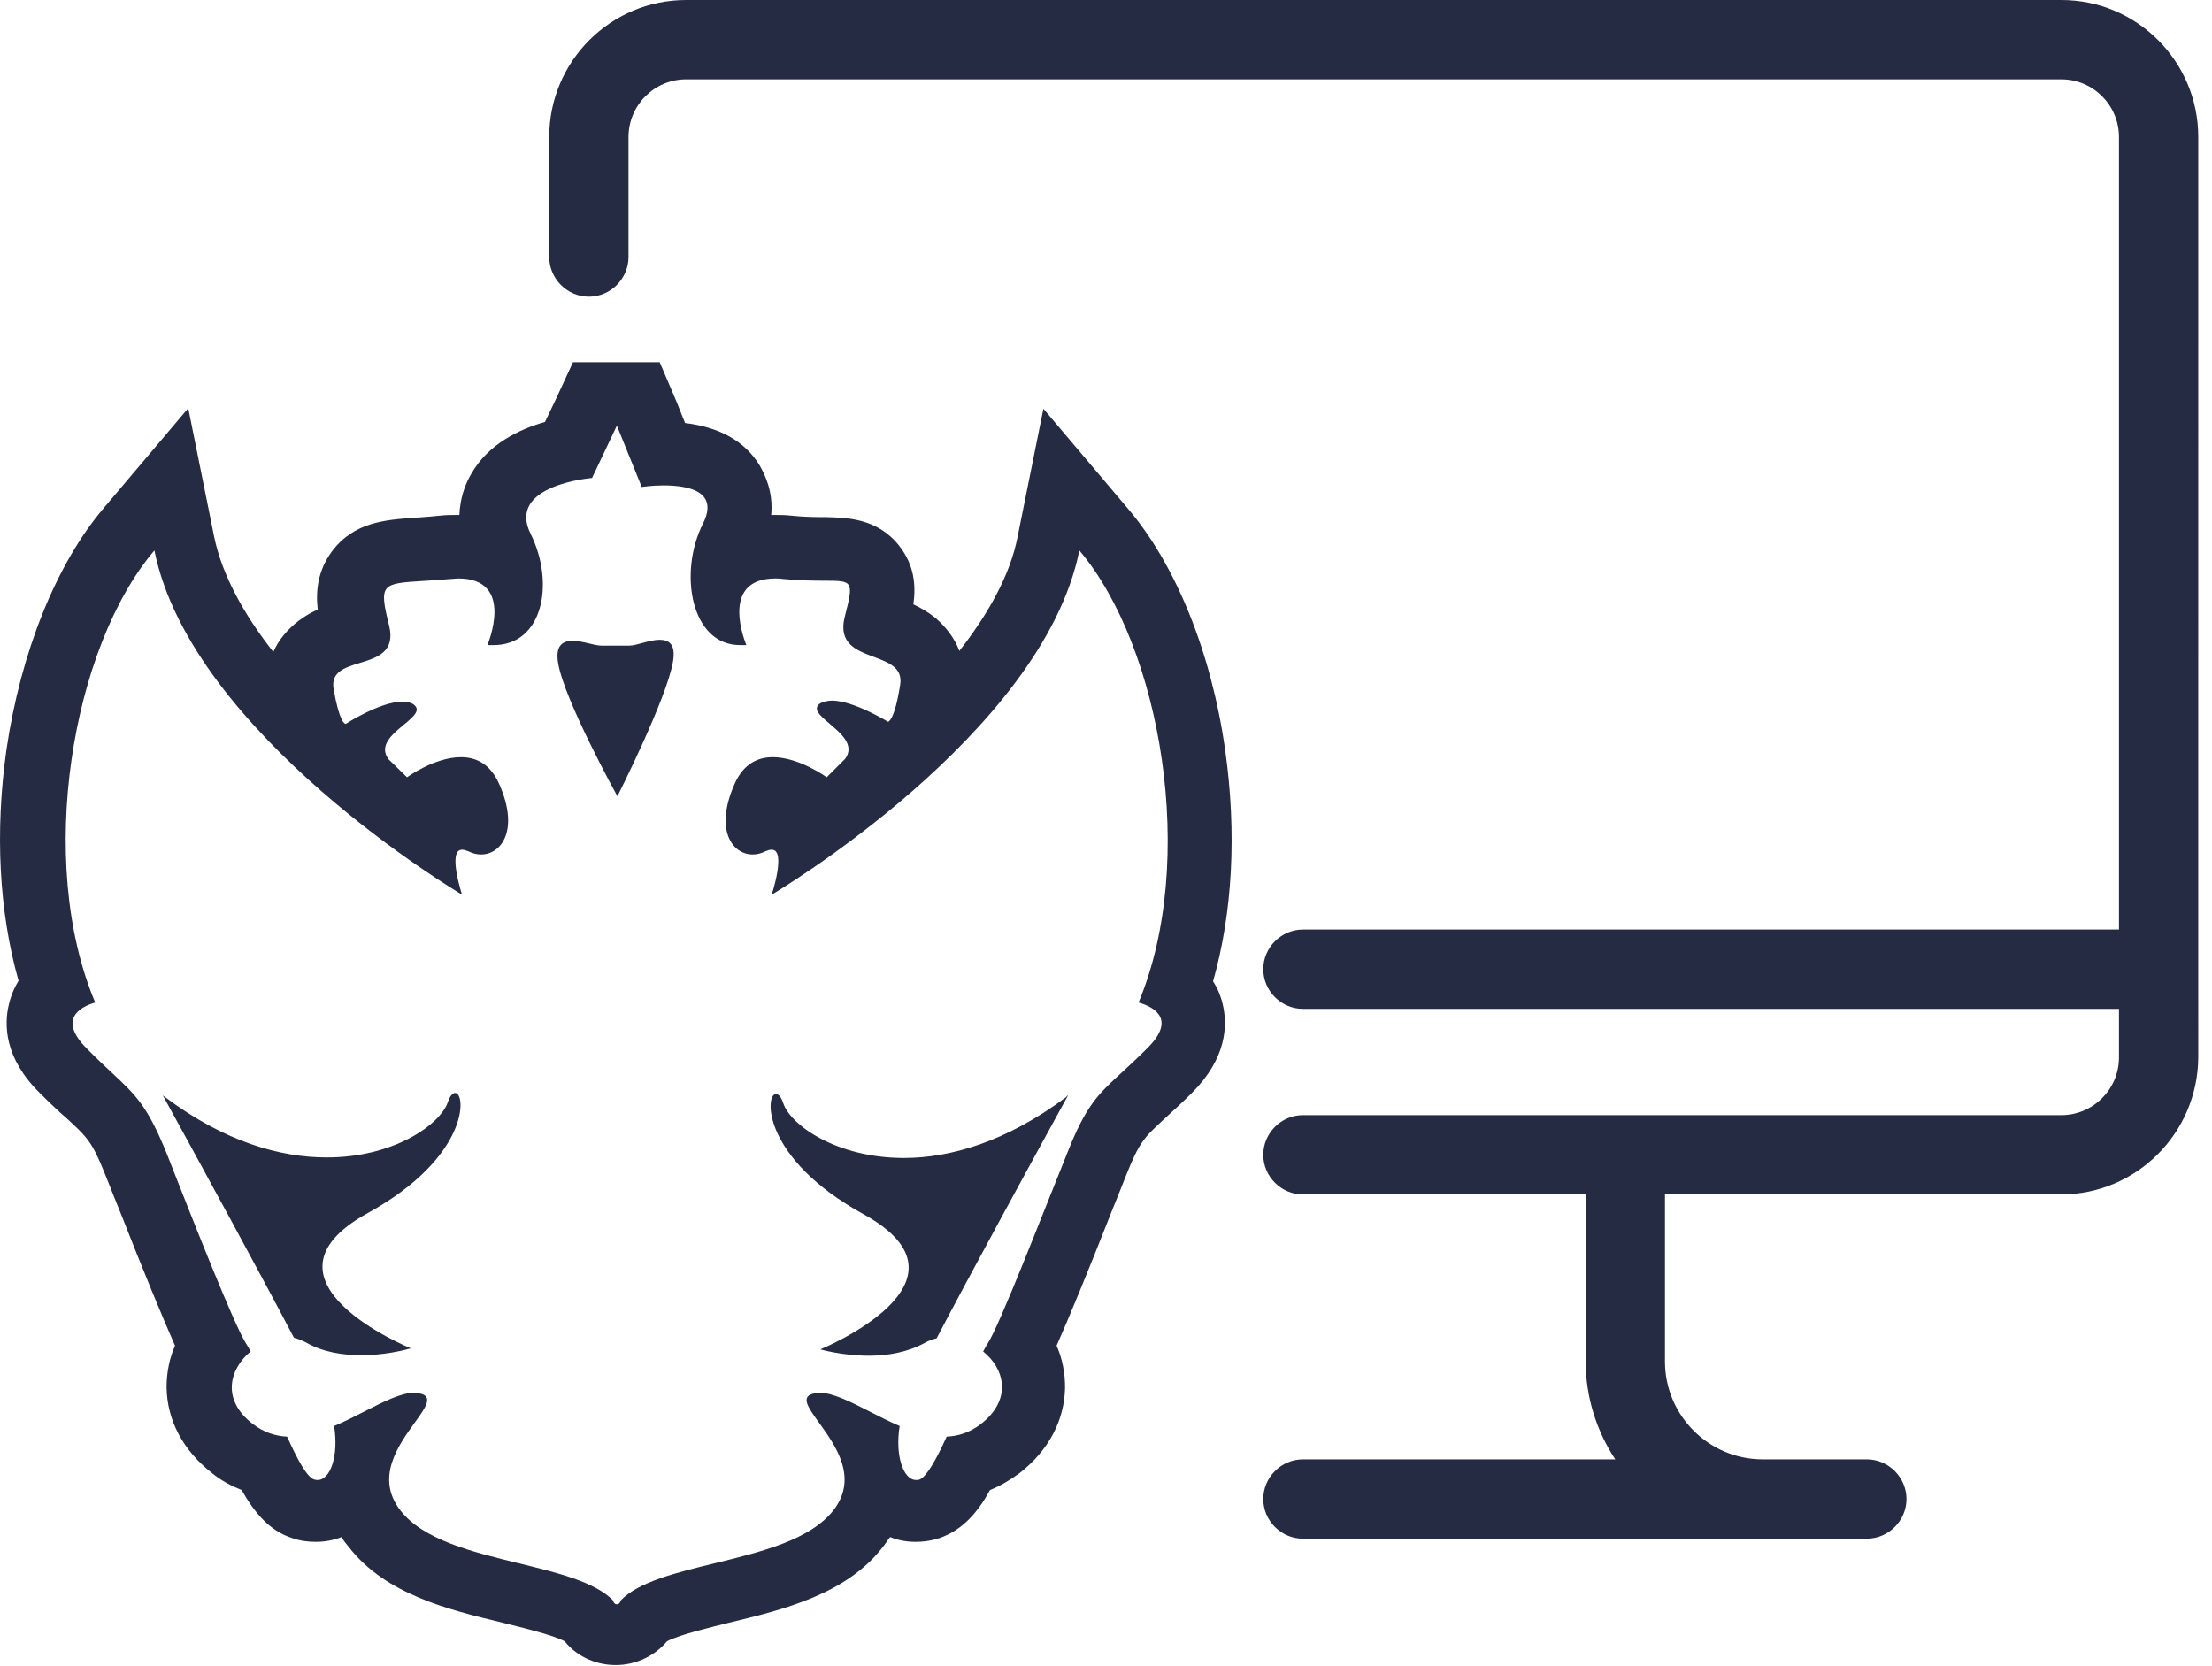 <svg width="154" height="116" viewBox="0 0 154 116" fill="none" xmlns="http://www.w3.org/2000/svg">
<path fill-rule="evenodd" clip-rule="evenodd" d="M115.915 83.162H143.476C148.737 83.162 153.006 78.892 153.043 73.627L153.042 67.48L153.043 9.535C153.043 4.271 148.774 0 143.512 0H47.768C42.506 0 38.237 4.271 38.237 9.535V17.891C38.237 19.401 39.488 20.653 40.997 20.653C42.506 20.653 43.757 19.401 43.757 17.891V9.535C43.757 7.326 45.559 5.522 47.768 5.522H143.512C145.72 5.522 147.523 7.326 147.523 9.535V64.719H90.709C89.2 64.719 87.949 65.97 87.949 67.48C87.949 68.989 89.2 70.24 90.709 70.24H147.523V73.627C147.523 75.836 145.72 77.64 143.512 77.64H90.709C89.2 77.64 87.949 78.892 87.949 80.401C87.949 81.91 89.2 83.162 90.709 83.162H110.395V94.795C110.395 97.299 111.168 99.655 112.456 101.606H90.709C89.2 101.606 87.949 102.858 87.949 104.367C87.949 105.876 89.2 107.128 90.709 107.128H129.971C131.479 107.128 132.73 105.876 132.73 104.367C132.73 102.858 131.479 101.606 129.971 101.606H122.722C118.969 101.606 115.915 98.55 115.915 94.795V83.162ZM44.677 33.905L42.947 29.635L41.218 33.279C41.218 33.279 35.22 33.758 36.949 37.182C38.642 40.605 37.796 44.913 34.373 44.913H33.932C33.932 44.913 35.919 40.274 31.908 40.274C31.816 40.274 31.725 40.283 31.633 40.292C31.541 40.302 31.448 40.311 31.356 40.311C30.649 40.372 30.039 40.41 29.516 40.443C26.554 40.629 26.368 40.641 27.088 43.55C27.543 45.393 26.261 45.785 25.049 46.157C24.009 46.475 23.02 46.778 23.225 47.968C23.629 50.287 23.997 50.398 24.07 50.398C24.07 50.398 26.462 48.852 28.008 48.852C28.302 48.852 28.559 48.888 28.78 49.036C29.347 49.436 28.781 49.904 28.112 50.458C27.305 51.126 26.347 51.918 27.051 52.864L28.339 54.116C28.339 54.116 30.252 52.717 32.092 52.717C33.122 52.717 34.116 53.159 34.741 54.558C36.177 57.761 34.926 59.491 33.49 59.491C33.196 59.491 32.901 59.417 32.607 59.27C32.423 59.196 32.276 59.159 32.166 59.159C31.136 59.159 32.166 62.289 32.166 62.289C32.166 62.289 13.326 51.171 10.75 38.323C5.01 45.06 2.471 59.969 6.629 69.799C5.488 70.13 4.053 71.013 6.04 73.001C6.724 73.694 7.295 74.228 7.791 74.691C9.455 76.245 10.264 77 11.597 80.29C13.289 84.598 16.307 92.292 17.152 93.58C17.227 93.691 17.337 93.875 17.447 94.096C15.976 95.311 15.387 97.446 17.595 99.139C18.367 99.728 19.177 99.986 19.986 100.023C20.686 101.569 21.348 102.821 21.862 103.005C21.973 103.042 22.047 103.042 22.12 103.042C23.003 103.042 23.592 101.348 23.261 99.286C23.997 98.974 24.716 98.607 25.399 98.258C26.732 97.578 27.93 96.967 28.854 96.967C28.909 96.967 28.956 96.977 29.002 96.986C29.048 96.995 29.094 97.004 29.148 97.004C30.217 97.187 29.665 97.953 28.865 99.062C27.737 100.627 26.116 102.877 27.86 105.14C29.45 107.214 32.89 108.054 36.137 108.848C38.827 109.505 41.386 110.131 42.652 111.398C42.7 111.518 42.748 111.606 42.806 111.653C42.837 111.679 42.871 111.693 42.91 111.693H42.947H42.983C43.095 111.693 43.168 111.582 43.241 111.398C44.494 110.128 47.051 109.503 49.745 108.844C52.986 108.052 56.426 107.21 58.033 105.14C59.778 102.877 58.156 100.627 57.028 99.062C56.23 97.953 55.678 97.187 56.746 97.004C56.819 96.967 56.93 96.967 57.04 96.967C57.98 96.967 59.221 97.6 60.582 98.295C61.244 98.633 61.934 98.985 62.633 99.286C62.302 101.348 62.891 103.042 63.773 103.042C63.885 103.042 63.958 103.042 64.031 103.005C64.51 102.821 65.209 101.569 65.908 100.023C66.755 99.986 67.527 99.728 68.3 99.139C70.508 97.409 69.919 95.274 68.447 94.096C68.558 93.875 68.668 93.691 68.741 93.58C69.588 92.292 72.568 84.561 74.298 80.29C75.605 76.965 76.429 76.207 78.107 74.663C78.603 74.206 79.174 73.681 79.853 73.001C81.878 71.013 80.442 70.13 79.266 69.799C83.387 59.969 80.848 45.06 75.144 38.323C72.568 51.171 53.728 62.289 53.728 62.289C53.728 62.289 54.759 59.159 53.728 59.159C53.65 59.159 53.582 59.17 53.508 59.191C53.443 59.209 53.373 59.236 53.287 59.27C52.992 59.417 52.698 59.491 52.403 59.491C50.969 59.491 49.718 57.761 51.152 54.558C51.778 53.159 52.772 52.717 53.802 52.717C55.642 52.717 57.556 54.116 57.556 54.116L58.843 52.828C59.525 51.884 58.565 51.071 57.761 50.39C57.091 49.823 56.528 49.347 57.113 48.962C57.205 48.916 57.309 48.877 57.422 48.846C57.579 48.803 57.751 48.778 57.923 48.778C59.432 48.778 61.823 50.251 61.823 50.251C61.823 50.251 62.266 50.251 62.67 47.674C62.856 46.487 61.872 46.12 60.838 45.735C59.627 45.284 58.35 44.808 58.807 42.961C59.458 40.435 59.388 40.435 57.413 40.43C56.712 40.429 55.772 40.426 54.538 40.311C54.44 40.294 54.356 40.285 54.277 40.281C54.179 40.274 54.088 40.274 53.986 40.274C49.976 40.274 51.962 44.913 51.962 44.913H51.52C48.099 44.913 47.216 39.869 48.945 36.446C50.086 34.163 47.841 33.795 46.185 33.795C45.376 33.795 44.677 33.905 44.677 33.905ZM39.856 44.618C40.556 44.618 41.401 44.95 41.843 44.95H43.83C44.309 44.95 45.228 44.544 45.928 44.544C46.59 44.544 47.068 44.876 46.848 46.091C46.406 48.668 42.983 55.441 42.983 55.441C42.983 55.441 39.305 48.778 38.862 46.201C38.642 44.95 39.157 44.618 39.856 44.618ZM64.362 93.507C63.148 94.169 61.75 94.39 60.499 94.39C58.622 94.39 57.113 93.948 57.113 93.948C57.113 93.948 68.668 89.236 60.095 84.524C53.029 80.622 53.25 76.168 54.022 76.168C54.117 76.168 54.212 76.226 54.302 76.343C54.387 76.453 54.467 76.615 54.538 76.83C55.053 78.339 58.255 80.622 62.928 80.622C66.129 80.622 70.029 79.518 74.224 76.388C74.243 76.349 74.273 76.321 74.303 76.297C74.329 76.276 74.355 76.258 74.371 76.241C71.501 81.469 67.601 88.611 65.209 93.175C64.915 93.249 64.62 93.359 64.362 93.507ZM11.449 76.352C15.643 79.518 19.545 80.585 22.746 80.585C27.419 80.585 30.62 78.303 31.172 76.757C31.319 76.278 31.54 76.094 31.688 76.094C32.46 76.094 32.681 80.548 25.616 84.45C17.042 89.163 28.597 93.875 28.597 93.875C28.597 93.875 28.066 94.039 27.25 94.175C26.673 94.272 25.952 94.353 25.175 94.353C23.923 94.353 22.525 94.169 21.311 93.47C21.017 93.323 20.759 93.212 20.465 93.139C18.078 88.585 14.191 81.466 11.323 76.242C11.354 76.291 11.39 76.322 11.449 76.352ZM42.947 25.217H45.928L47.105 27.978L47.693 29.451C50.086 29.745 51.852 30.703 52.882 32.396C53.287 33.096 53.839 34.273 53.691 35.856H54.022C54.353 35.856 54.648 35.856 54.98 35.893C56.01 36.004 56.819 36.004 57.445 36.004C58.88 36.041 61.051 36.041 62.597 37.992C63.663 39.354 63.773 40.753 63.59 42.078C64.068 42.299 64.583 42.593 65.099 42.998C65.871 43.661 66.46 44.434 66.791 45.318C68.778 42.777 70.323 40.053 70.839 37.403L72.642 28.457L78.529 35.415C81.878 39.354 84.343 45.465 85.3 52.239C86.109 57.981 85.815 63.54 84.453 68.326C84.821 68.878 85.006 69.431 85.116 69.872C85.483 71.382 85.41 73.664 82.981 76.094C82.246 76.83 81.62 77.382 81.105 77.861L81.064 77.898C79.627 79.228 79.33 79.503 78.382 81.874C78.217 82.299 78.036 82.756 77.84 83.242L77.499 84.082C75.659 88.758 74.408 91.776 73.561 93.691C73.967 94.611 74.15 95.605 74.15 96.599C74.113 98.882 73.01 100.98 70.986 102.563C70.323 103.042 69.661 103.447 68.926 103.741C68.079 105.287 67.012 106.539 65.393 107.091C65.072 107.198 64.752 107.268 64.432 107.307C64.2 107.336 63.969 107.349 63.737 107.349C63.111 107.349 62.522 107.238 61.971 107.017C61.869 107.139 61.779 107.272 61.688 107.403C61.613 107.511 61.538 107.617 61.456 107.717C58.917 110.993 54.575 112.061 50.748 112.981C50.14 113.133 49.353 113.324 48.602 113.529C47.717 113.77 46.881 114.031 46.442 114.27C45.449 115.448 44.051 115.926 42.91 115.926H42.873H42.837C41.696 115.926 40.298 115.485 39.305 114.27C38.568 113.868 36.707 113.406 35.379 113.076L34.999 112.981C31.172 112.061 26.83 110.993 24.291 107.717L24.282 107.706C24.102 107.489 23.92 107.271 23.776 107.017C23.225 107.238 22.599 107.349 22.01 107.349C21.421 107.349 20.869 107.275 20.354 107.091C18.735 106.576 17.705 105.287 16.821 103.741C16.086 103.447 15.387 103.078 14.761 102.563C12.737 100.98 11.633 98.882 11.597 96.599C11.597 96.068 11.649 95.536 11.76 95.016C11.856 94.563 11.997 94.119 12.185 93.691C11.339 91.776 10.088 88.758 8.248 84.082L7.915 83.263C7.716 82.768 7.532 82.305 7.365 81.874C6.813 80.493 6.481 79.823 6.018 79.242C5.677 78.816 5.265 78.437 4.642 77.861C4.372 77.63 4.072 77.358 3.742 77.046C3.441 76.762 3.116 76.445 2.766 76.094C0.3 73.664 0.263 71.345 0.631 69.872C0.741 69.431 0.926 68.878 1.293 68.289C-0.068 63.504 -0.362 57.908 0.447 52.202C1.44 45.428 3.906 39.28 7.218 35.378L13.105 28.42L14.908 37.366C15.46 40.053 17.006 42.814 19.029 45.391C19.397 44.544 20.022 43.808 20.796 43.219C20.962 43.095 21.128 42.98 21.294 42.877C21.569 42.705 21.845 42.561 22.12 42.446C21.973 41.158 22.12 39.759 23.077 38.433C24.622 36.335 26.83 36.188 28.965 36.041L29.189 36.025C29.648 35.992 30.162 35.956 30.73 35.893C31.061 35.856 31.393 35.856 31.688 35.856H31.981C32.006 35.236 32.122 34.599 32.342 33.988C32.461 33.657 32.61 33.332 32.791 33.022C33.969 30.923 36.14 29.893 37.942 29.377L38.716 27.757L39.893 25.217H42.689H42.947Z" fill="#252B42"/>
</svg>
